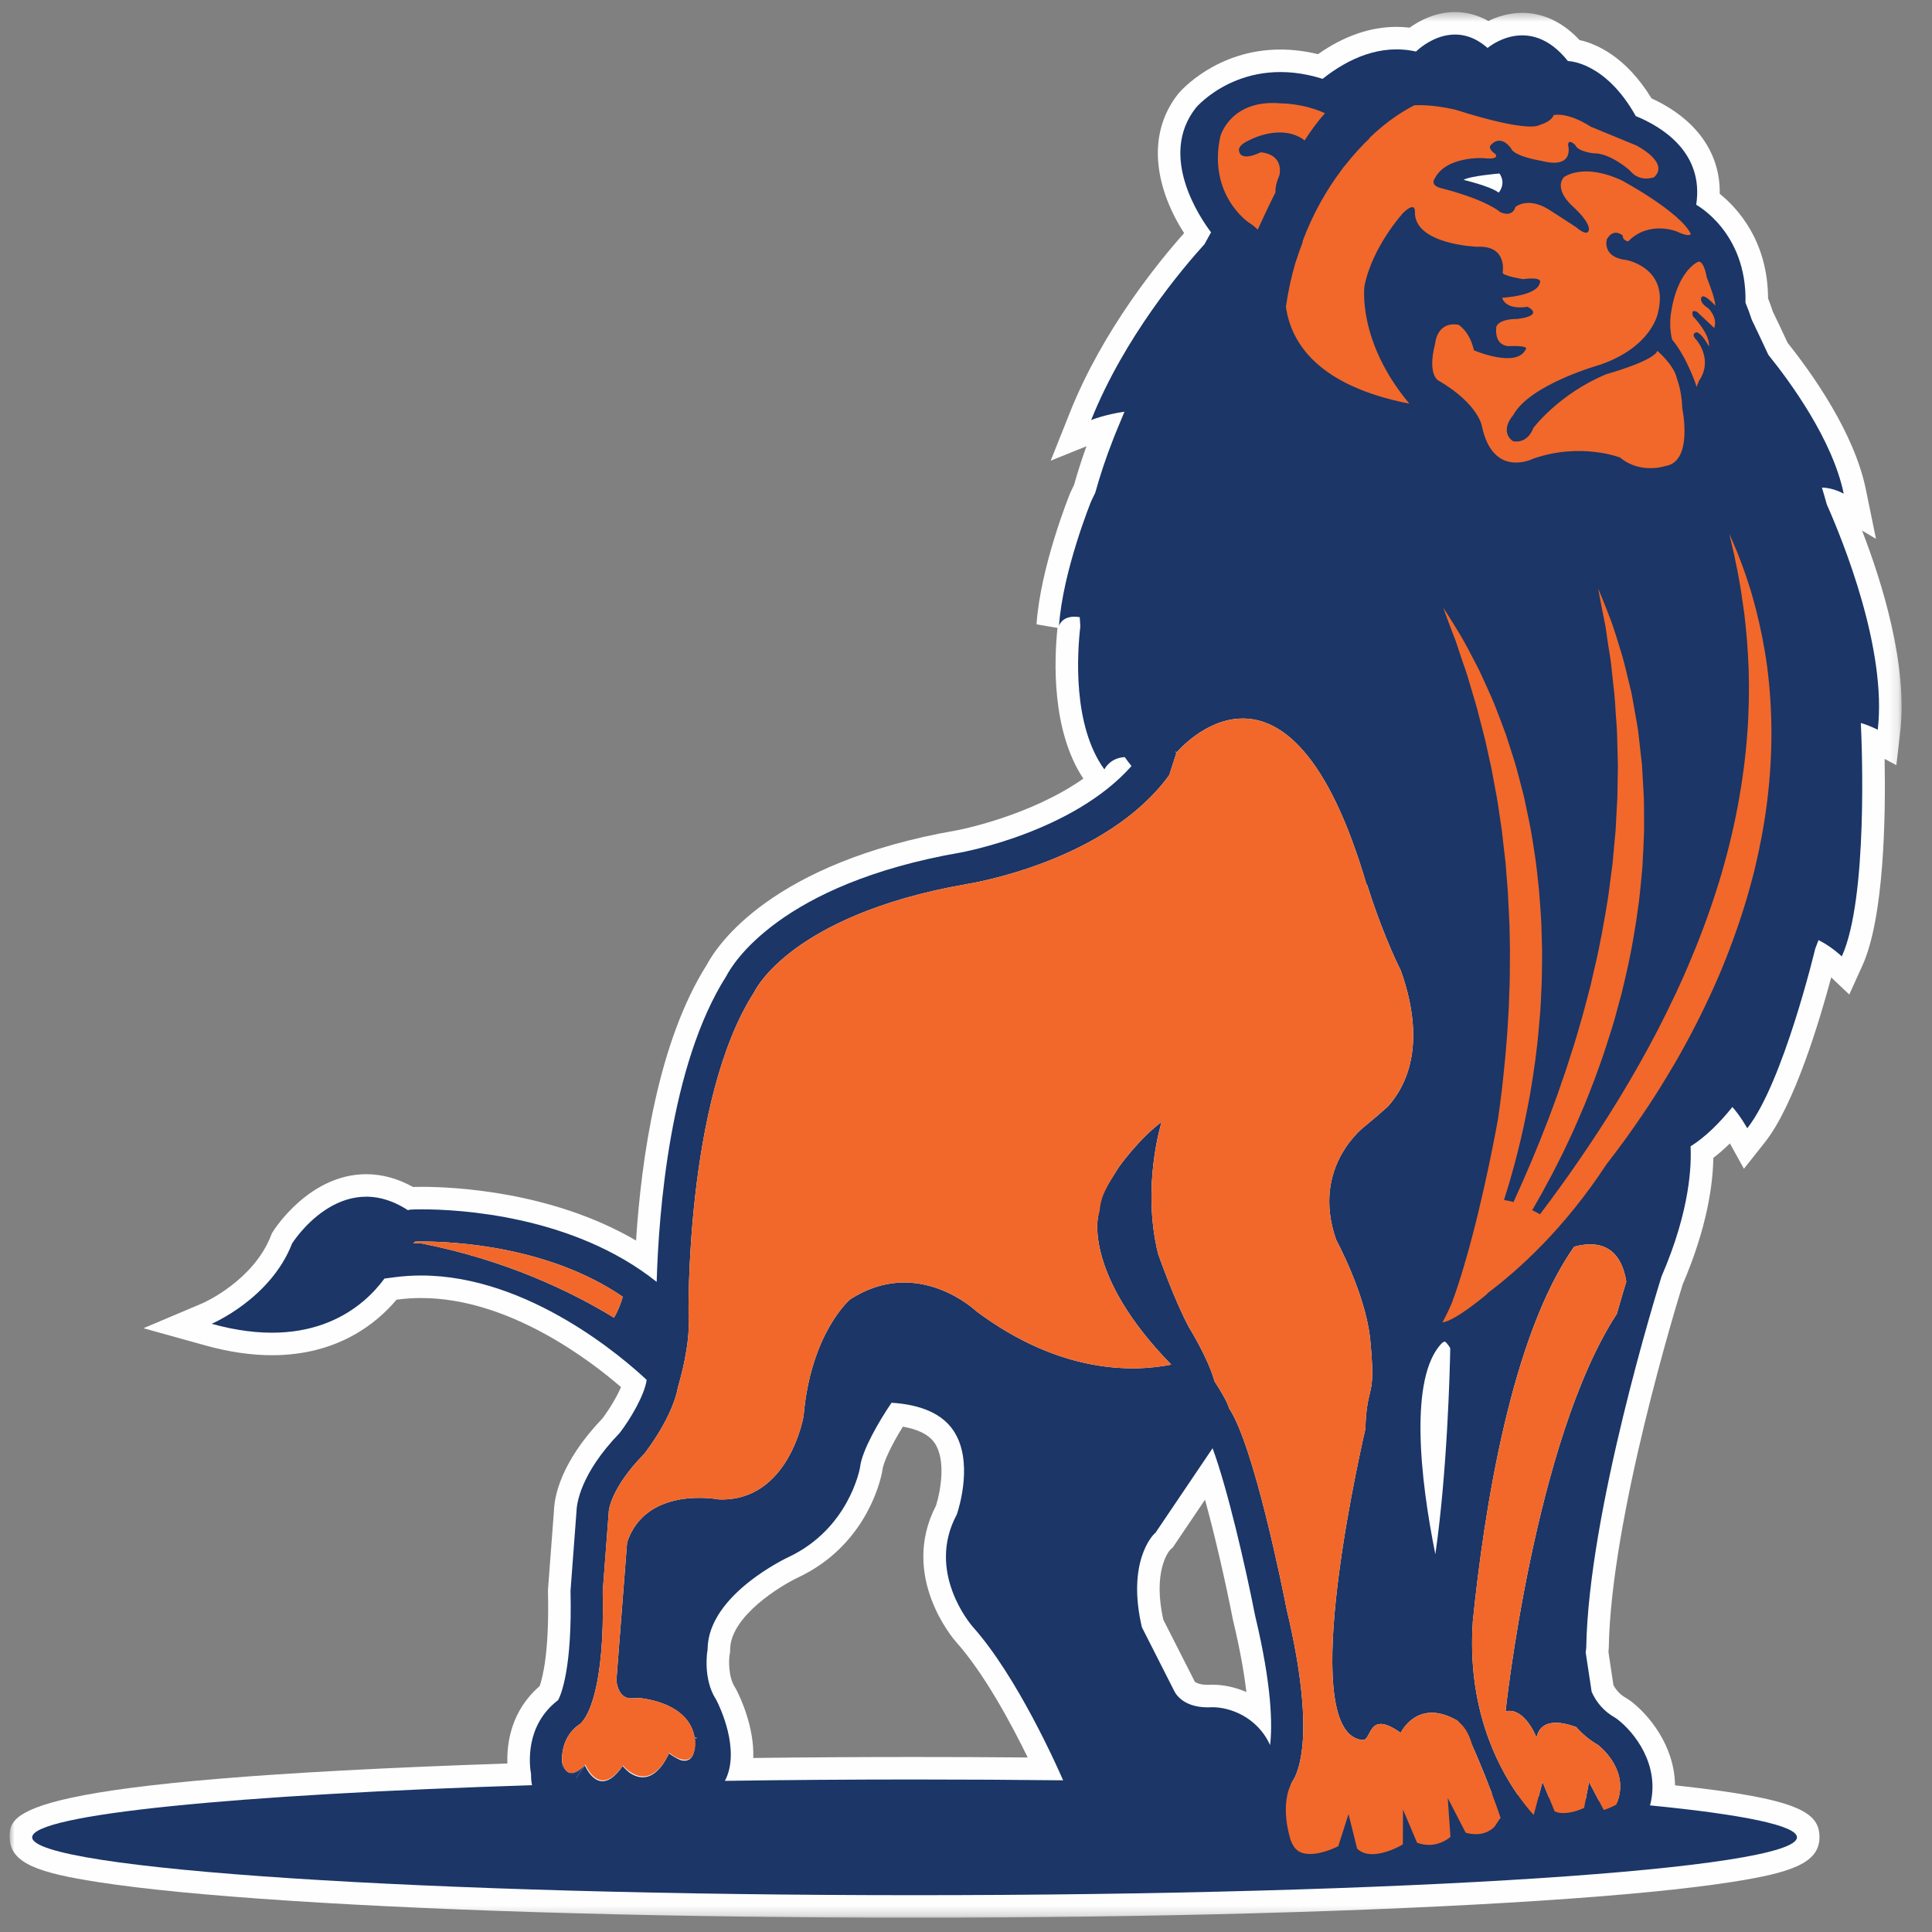 <?xml version="1.0" encoding="UTF-8"?>
<svg width="200px" height="200px" viewBox="0 0 200 200" version="1.1" xmlns="http://www.w3.org/2000/svg" xmlns:xlink="http://www.w3.org/1999/xlink">
    <rect x="0" y="0" width="200" height="200" fill="#808080" stroke="none"/>
    <!-- Generator: Sketch 51.2 (57519) - http://www.bohemiancoding.com/sketch -->
    <title>langston</title>
    <desc>Created with Sketch.</desc>
    <defs>
        <polygon id="path-1" points="0.001 0.481 195.851 0.481 195.851 197.753 0.001 197.753"></polygon>
    </defs>
    <g id="langston" stroke="none" stroke-width="1" fill="none" fill-rule="evenodd">
        <g id="langston_BGL">
            <g id="Group-22" transform="translate(1, 0)">
                <g id="Group-3" transform="translate(0, 0.766)">
                    <mask id="mask-2" fill="white">
                        <use xlink:href="#path-1"></use>
                    </mask>
                    <g id="Clip-2"></g>
                    <path d="M128.365,144.032 C131.032,148.427 133.709,161.412 134.483,165.367 C134.584,165.791 134.681,166.209 134.773,166.618 C135.271,159.935 136.78,152.315 138.022,146.85 C138.067,145.009 138.346,143.753 138.378,143.609 C138.416,143.418 138.468,143.2 138.522,142.985 C138.713,142.198 138.864,141.573 138.517,138.077 L138.486,137.818 C137.968,133.715 135.298,128.747 135.266,128.697 L135.178,128.533 L135.12,128.356 C132.562,121.05 136.47,115.742 138.945,113.908 C139.69,113.299 140.387,112.697 141.035,112.108 C143.881,108.769 143.076,104.045 141.859,100.612 C141.627,100.149 141.073,99.009 140.371,97.286 L140.277,97.14 L140.074,97.609 L139.629,96.126 L137.404,92.657 L138.673,92.944 L138.229,91.466 C135.3,81.457 131.545,75.947 127.659,75.947 C125.452,75.947 123.544,77.648 122.857,78.344 L122.144,80.542 L121.928,80.841 C115.315,89.951 102.036,92.616 99.439,93.059 C90.514,94.612 85.386,97.347 82.652,99.367 C80.076,101.277 79.23,102.852 79.221,102.868 L79.059,103.171 L79.012,103.243 C73.373,112.018 72.48,129.596 72.613,135.627 L72.617,135.884 C72.741,138.672 71.816,142.14 71.467,143.338 C70.777,146.863 68.106,150.43 67.573,151.117 L67.357,151.367 C66.659,152.084 66.124,152.731 65.71,153.295 C67.28,152.425 69.204,151.96 71.398,151.96 C72.437,151.96 73.258,152.068 73.645,152.131 L73.72,152.131 C78.422,152.131 79.716,146.308 79.871,145.515 C80.71,136.12 85.296,132.138 85.489,131.973 L85.604,131.877 L85.728,131.796 C87.904,130.385 90.219,129.67 92.611,129.67 C97.369,129.67 100.857,132.547 101.566,133.182 C106.104,136.547 110.759,138.344 115.421,138.538 C109.681,131.187 110.147,126.079 110.35,124.931 L110.431,124.14 C110.575,122.389 111.268,121.299 112.147,119.92 C112.345,119.607 112.568,119.257 112.816,118.852 L112.903,118.72 C113,118.587 115.248,115.434 117.869,113.506 L123.652,109.245 L121.476,116.086 C121.426,116.257 119.644,122.173 121.12,128.342 C121.366,129.032 122.806,133.059 124.108,135.477 C124.446,136.023 126.109,138.794 126.865,141.236 C127.78,142.675 128.174,143.495 128.365,144.032 Z M153.793,167.306 C155.374,157.875 158.594,143.131 164.224,134.275 C164.496,133.315 164.746,132.477 164.955,131.785 C164.624,130.378 164.048,130.378 163.621,130.378 C163.535,130.378 163.445,130.385 163.353,130.394 C157.37,139.639 154.801,157.338 153.788,167.306 L153.793,167.306 Z M124.518,173.634 C125.575,173.634 126.811,173.863 128.023,174.391 C127.803,172.497 127.389,170.095 126.676,167.093 L126.637,166.935 C125.899,163.164 124.815,158.364 123.742,154.484 L120.4,159.434 L120.115,159.693 C119.894,159.951 118.348,161.994 119.417,166.886 L122.655,173.261 L122.686,173.34 C122.684,173.333 122.684,173.331 122.686,173.331 C122.713,173.331 123.037,173.648 124.021,173.648 C124.095,173.648 124.471,173.634 124.471,173.634 L124.518,173.634 Z M65.239,180.553 C65.239,180.553 65.338,180.668 65.489,180.805 C65.615,180.672 65.815,180.416 66.063,179.931 L67.001,177.832 C66.362,177.562 65.649,177.421 65.075,177.344 C64.69,177.356 64.441,177.369 64.423,177.369 L64.292,177.373 C63.516,177.373 62.848,177.147 62.296,176.771 C62.164,177.113 62.026,177.421 61.887,177.695 L61.887,179.625 L61.968,179.625 L62.809,177.773 L65.239,180.553 Z M74.525,170.56 C74.446,171.095 74.381,172.8 75.072,173.881 L75.205,174.111 C75.628,174.926 77.092,178 76.978,181.218 C82.544,181.149 88.147,181.117 93.673,181.117 C97.646,181.117 101.552,181.133 105.388,181.167 C103.714,177.74 100.909,172.49 97.963,169.196 C97.709,168.906 92.102,162.403 95.898,155.088 C96.393,153.502 96.935,150.333 95.747,148.603 C95.07,147.618 93.749,147.144 92.464,146.922 C91.229,148.906 90.442,150.657 90.356,151.364 L90.311,151.645 C90.059,152.895 88.468,159.268 81.689,162.499 C79.846,163.353 74.649,166.522 74.586,169.94 L74.579,170.25 L74.525,170.56 Z M135.916,181.794 C140.878,181.962 145.567,182.162 149.929,182.385 C149.68,181.789 149.419,181.187 149.151,180.582 L148.291,179.158 C147.889,178.969 147.524,178.87 147.227,178.87 C146.503,178.87 146.118,179.598 146.116,179.605 L144.923,182.142 C144.923,182.142 142.504,180.416 142.444,180.376 C142.034,180.964 141.303,181.688 140.088,181.688 L139.987,181.688 L139.845,181.679 C138.468,181.556 137.284,180.863 136.42,179.675 C136.348,179.576 136.279,179.472 136.211,179.367 C136.159,180.302 136.056,181.104 135.916,181.794 Z M161.24,183.072 L161.677,180.787 C161.393,180.551 161.123,180.304 160.864,180.043 C160.617,179.973 160.423,179.938 160.279,179.922 L160.063,180.931 L160.939,183.05 C161.038,183.057 161.141,183.063 161.24,183.072 Z M93.673,197.753 C69.22,197.753 46.227,197.129 28.933,195.994 C20.476,195.441 13.82,194.794 9.154,194.068 C3.081,193.124 0.001,192.151 0.001,189.43 C0.001,186.931 0.003,183.522 51.523,181.791 C51.454,179.702 51.892,176.347 54.865,173.78 C55.18,172.89 55.875,170.205 55.726,164.045 L55.726,163.816 L56.345,155.632 C56.386,154.225 56.984,150.65 61.374,146.057 C62.143,145.036 62.87,143.789 63.286,142.827 C60.085,140.052 51.665,133.605 42.595,133.605 C41.763,133.605 40.937,133.659 40.143,133.767 L40.048,133.778 C37.99,136.227 33.951,139.526 27.156,139.526 C24.998,139.526 22.687,139.187 20.284,138.52 L13.854,136.731 L20.001,134.129 C20.046,134.108 25.241,131.823 27.064,127.115 L27.142,126.908 L27.262,126.72 C27.412,126.477 31.044,120.787 36.912,120.787 C38.55,120.787 40.177,121.232 41.754,122.108 C41.956,122.102 42.267,122.095 42.672,122.095 C45.903,122.095 56.098,122.538 64.843,127.654 C65.392,119.178 67.1,107.115 72.172,99.099 C73.218,97.133 78.814,88.535 98.038,85.191 C98.119,85.178 105.508,83.794 111.146,79.836 C107.848,74.866 108.12,67.594 108.471,64.236 L106.3,63.868 C106.709,57.895 109.668,50.56 109.794,50.25 L110.19,49.418 C110.559,48.106 110.986,46.771 111.47,45.43 L107.769,46.922 L109.789,41.854 C113.18,33.385 118.904,26.371 121.579,23.369 C118.83,19.09 117.426,13.403 120.992,8.915 C121.192,8.675 124.925,4.362 131.551,4.362 C132.823,4.362 134.128,4.524 135.437,4.843 C138.108,2.967 140.837,2.016 143.564,2.016 C144.016,2.016 144.471,2.043 144.923,2.097 C145.922,1.382 147.585,0.481 149.628,0.481 C150.82,0.481 151.993,0.798 153.075,1.409 C153.968,0.973 155.174,0.564 156.585,0.564 C158.133,0.564 160.367,1.077 162.514,3.38 C164.199,3.758 167.293,5.043 169.963,9.416 C174.598,11.547 177.1,15.07 177.026,19.297 C178.88,20.789 181.999,24.18 182.03,30.124 C182.206,30.571 182.372,31.027 182.518,31.479 C182.917,32.304 183.45,33.421 184.057,34.729 C186.64,37.967 190.945,44.034 192.148,49.875 L193.201,55.012 L191.761,54.162 C193.879,59.634 196.502,68.133 195.706,75.048 L195.312,78.443 L194.095,77.796 C194.209,83.742 194.052,94.225 191.788,99.203 L190.436,102.185 L188.566,100.412 C187.396,104.787 184.771,113.607 181.706,117.477 L179.53,120.223 L178.079,117.6 C177.51,118.158 176.936,118.659 176.362,119.102 C176.322,121.773 175.748,126.245 173.194,132.185 C172.571,134.189 165.765,156.385 165.54,169.807 L165.508,170.263 L166.021,173.675 C166.332,174.252 166.759,174.69 167.333,175.012 L167.767,175.295 C169.648,176.704 172.346,179.913 172.398,184.052 C185.207,185.434 187.351,186.821 187.351,189.43 C187.351,192.151 184.269,193.124 178.196,194.068 C173.527,194.794 166.874,195.441 158.414,195.994 C141.121,197.129 118.13,197.753 93.673,197.753 Z" id="Fill-1" fill="#FEFEFE" mask="url(#mask-2)"></path>
                </g>
                <path d="M188.107,52.21 C187.96,51.653 187.785,51.073 187.603,50.473 C188.806,50.489 189.862,51.109 189.862,51.109 C188.714,45.536 184.336,39.552 182.059,36.731 C181.373,35.248 180.772,33.992 180.349,33.116 C180.151,32.496 179.921,31.891 179.692,31.334 C179.865,24.026 174.591,21.199 174.591,21.199 C175.433,15.734 170.946,13.082 168.336,12.017 C165.155,6.327 161.311,6.322 161.311,6.322 C157.284,1.266 152.995,4.967 152.995,4.967 C149.227,1.637 145.586,5.336 145.586,5.336 C141.905,4.513 138.56,6.069 135.916,8.161 C127.561,5.531 122.819,11.131 122.819,11.131 C118.825,16.156 123.296,22.642 124.367,24.048 C124.135,24.457 123.914,24.866 123.692,25.275 C121.437,27.756 115.405,34.864 111.956,43.484 C111.956,43.484 113.355,42.909 115.405,42.621 C114.669,44.363 114.264,45.394 114.264,45.394 C113.497,47.349 112.876,49.219 112.381,51.006 L111.956,51.891 C111.956,51.891 109.015,59.122 108.628,64.792 C108.628,64.792 108.959,63.585 110.774,63.889 C110.79,64.215 110.81,64.531 110.835,64.848 C110.518,67.574 110.009,75.078 113.326,79.653 C113.326,79.653 113.859,78.462 115.43,78.374 C115.681,78.729 115.924,79.039 116.132,79.3 C110.068,86.158 98.561,88.23 98.44,88.253 C79.704,91.511 74.806,99.839 74.196,101.033 C68.328,110.228 67.187,125.572 66.978,132.7 C58.309,125.781 46.42,125.19 42.673,125.19 C42.021,125.19 41.636,125.212 41.623,125.212 L41.474,125.219 L41.326,125.251 C41.29,125.26 41.261,125.271 41.227,125.278 C34.238,120.74 29.239,128.72 29.239,128.72 C27.018,134.453 20.912,137.039 20.912,137.039 C31.43,139.965 36.682,135.242 38.799,132.356 L39.83,132.221 C40.734,132.1 41.663,132.039 42.595,132.039 C53.757,132.039 63.67,140.709 65.943,142.846 C65.725,144.412 64.276,146.875 63.151,148.338 C59.006,152.63 58.689,155.765 58.675,156.511 L58.061,164.669 L58.061,164.754 C58.248,172.713 57.076,175.433 56.779,175.992 C53.359,178.599 53.784,182.599 53.977,183.689 C53.966,184.091 54.007,184.455 54.074,184.803 C23.459,185.77 2.331,187.821 2.331,190.197 C2.331,193.509 43.229,196.188 93.674,196.188 C144.119,196.188 185.02,193.509 185.02,190.197 C185.02,188.974 179.413,187.839 169.812,186.893 C170.905,182.731 168.194,179.298 166.367,177.927 L166.187,177.808 C164.961,177.118 164.219,176.145 163.768,175.138 L163.15,171.06 C163.168,170.9 163.181,170.799 163.186,170.774 L163.208,170.534 C163.44,156.576 170.523,133.675 171,132.138 C173.993,125.237 174.107,120.509 174.004,118.675 C175.559,117.689 177.012,116.248 178.339,114.594 C179.213,115.594 179.876,116.797 179.876,116.797 C183.595,112.104 186.912,98.21 186.912,98.21 C187.027,97.913 187.139,97.617 187.252,97.32 C188.543,97.943 189.664,99.006 189.664,99.006 C192.382,93.026 191.747,77.136 191.632,74.846 C192.571,75.113 193.385,75.545 193.385,75.545 C194.348,67.208 189.779,55.976 188.107,52.21 Z M62.557,136.406 C58.093,133.678 51.345,130.43 42.595,128.711 C42.327,128.657 42.044,128.716 41.773,128.722 C41.841,128.637 41.913,128.57 41.992,128.527 C42.142,128.525 42.374,128.52 42.673,128.52 C45.916,128.52 55.804,128.99 63.47,134.242 C63.25,134.985 62.948,135.767 62.557,136.406 Z M148.266,139.035 C148.351,138.961 148.498,138.882 148.559,138.875 C148.595,138.891 148.822,139.019 149.13,139.576 C149.092,141.747 148.828,152.282 147.587,160.898 C145.996,153.015 144.853,142.561 148.266,139.035 Z M57.325,183.507 C57.325,183.507 57.325,183.504 57.323,183.502 L57.33,183.437 L57.325,183.507 Z M70.978,179.934 C70.976,179.896 70.981,179.871 70.978,179.835 L71.071,179.878 C71.08,179.913 71.091,179.952 71.1,179.99 L70.978,179.934 Z M93.674,184.212 C86.931,184.212 80.368,184.262 74.043,184.354 C75.713,181.172 73.454,176.565 73.181,176.035 L73.103,175.898 C71.757,173.79 72.218,170.945 72.225,170.922 L72.248,170.792 L72.252,170.66 C72.356,165.021 80.573,161.212 80.685,161.161 C86.812,158.242 87.973,152.201 88.025,151.947 L88.038,151.848 C88.245,150.147 89.971,147.147 91.294,145.212 C94.363,145.406 96.509,146.358 97.668,148.048 C99.799,151.147 98.311,155.999 98.057,156.763 C94.833,162.718 99.488,168.163 99.704,168.41 C104.301,173.552 108.472,182.958 109.055,184.298 C104.051,184.242 98.919,184.212 93.674,184.212 Z M130.482,180.651 C129.091,177.626 126.194,176.731 124.515,176.731 L124.47,176.731 L124.427,176.736 C124.283,176.743 124.15,176.745 124.022,176.745 C121.325,176.745 120.593,175.149 120.528,174.994 L117.207,168.448 C115.618,161.648 118.375,158.898 118.472,158.801 L118.622,158.662 L124.526,149.92 C126.07,154.096 127.924,162.129 128.929,167.253 L128.945,167.316 C130.673,174.549 130.72,178.583 130.482,180.651 Z M132.604,184.783 C132.669,184.637 132.745,184.493 132.829,184.354 C133.405,183.484 135.268,179.466 132.19,166.579 C131.819,164.68 128.808,149.615 126.23,145.783 C126.09,145.206 125.426,144.069 124.72,142.979 C124.065,140.59 122.087,137.41 122.087,137.41 C120.55,134.574 118.879,129.77 118.879,129.77 C117.155,122.743 119.25,116.147 119.25,116.147 C116.903,117.875 114.808,120.833 114.808,120.833 C113.528,122.925 112.878,123.612 112.752,125.143 L112.662,126.035 C112.662,126.035 111.287,132.104 120.251,141.264 C116.359,142.039 108.803,142.26 100.08,135.747 C100.08,135.747 94.034,129.954 86.999,134.516 C86.999,134.516 82.926,137.965 82.186,146.594 C82.186,146.594 80.701,155.471 73.422,155.221 C73.422,155.221 65.894,153.743 63.918,159.66 L62.809,173.956 C62.809,173.956 62.935,175.808 64.291,175.808 C64.291,175.808 64.651,175.788 65.194,175.776 C67.039,175.994 70.551,176.853 70.94,180.107 C71.01,182.181 70.198,182.421 69.446,182.201 C68.94,181.992 68.49,181.682 68.323,181.561 L68.251,181.507 L68.141,181.752 C66.69,184.61 65.072,184.134 64.161,183.498 C63.724,183.149 63.437,182.801 63.437,182.801 L63.387,182.909 C60.984,186.325 59.553,182.754 59.553,182.754 L58.621,184.096 L58.603,184.1 L59.593,182.669 C58.775,183.931 57.87,183.698 57.469,183.502 C57.863,183.693 58.748,183.916 59.555,182.72 C59.553,182.72 59.553,182.713 59.553,182.713 C58.003,184.257 57.416,183.313 57.191,182.444 C57.209,182.756 57.242,182.997 57.26,183.113 C57.181,182.716 56.754,180.071 58.955,178.525 L59.096,178.428 L59.211,178.302 C59.782,177.693 61.625,174.929 61.394,164.758 L62.003,156.704 L62.019,156.655 L62.01,156.529 C62.03,156.266 62.289,153.999 65.608,150.588 L65.729,150.451 C66.067,150.019 68.634,146.642 69.194,143.556 C69.336,143.078 70.479,139.176 70.272,136.487 L70.281,136.451 C70.274,136.226 69.887,113.891 77.047,102.749 L77.15,102.558 C77.162,102.54 78.133,100.576 81.263,98.26 C84.197,96.091 89.653,93.161 99.009,91.534 C99.59,91.433 113.542,89.188 120.04,80.239 L120.791,77.907 C120.76,77.9 120.728,77.891 120.692,77.884 C120.715,77.848 120.728,77.812 120.749,77.774 L120.791,77.907 C120.791,77.907 132.376,63.945 140.468,91.576 L140.497,91.511 C141.188,93.7 141.867,95.531 142.447,96.956 L142.436,96.954 C142.436,96.954 142.447,96.97 142.461,96.994 C143.287,99.037 143.897,100.242 144.005,100.455 C145.355,104.192 146.531,110.161 142.708,114.507 C141.986,115.161 141.21,115.837 140.375,116.518 C140.375,116.518 134.633,120.678 137.322,128.352 C137.322,128.352 140.225,133.707 140.796,138.26 C140.81,138.376 140.827,138.496 140.839,138.612 C141.298,143.235 140.933,143.513 140.652,144.898 C140.652,144.898 140.373,146.113 140.348,147.898 C139.205,152.911 133.421,179.529 140.049,180.122 C141.05,180.21 140.537,176.916 143.998,179.383 C143.998,179.383 145.685,175.776 149.767,178.062 C149.843,178.116 149.924,178.176 150.007,178.246 C150.268,178.682 150.482,179.051 150.631,179.289 C150.631,179.289 150.633,179.179 150.642,178.974 C151.481,180.806 152.494,183.138 153.448,185.675 C147.181,185.318 140.186,185.019 132.604,184.783 Z M166.374,136.008 C157.842,149.091 154.856,177.161 154.856,177.161 C156.834,176.669 158.062,179.875 158.062,179.875 C158.49,177.911 160.501,178.183 162.162,178.776 C162.761,179.464 163.503,180.104 164.435,180.644 C165.011,181.107 167.614,183.43 166.403,186.576 C165.789,186.525 165.166,186.473 164.524,186.424 L163.496,184.469 L163.148,186.313 C161.917,186.221 160.648,186.129 159.336,186.042 L158.684,184.469 L158.281,185.967 C157.588,185.922 156.865,185.875 156.143,185.833 C153.841,182.556 150.885,176.576 151.463,167.918 L151.457,167.936 C152.644,156.179 155.464,138.269 161.953,129.06 C163.994,128.498 166.698,128.597 167.353,132.673 C167.101,133.511 166.759,134.644 166.374,136.008 Z" id="Fill-4" fill="#1B3667"></path>
                <path d="M41.992,128.528 C41.913,128.571 41.841,128.638 41.774,128.723 C42.044,128.717 42.327,128.658 42.595,128.712 C51.345,130.431 58.093,133.676 62.555,136.404 C62.948,135.768 63.25,134.984 63.47,134.242 C55.805,128.991 45.916,128.521 42.674,128.521 C42.374,128.521 42.143,128.526 41.992,128.528" id="Fill-6" fill="#F1682A"></path>
                <path d="M164.436,180.644 C163.504,180.105 162.762,179.465 162.161,178.777 C160.503,178.184 158.489,177.912 158.064,179.876 C158.064,179.876 156.833,176.671 154.855,177.161 C154.855,177.161 157.841,149.092 166.373,136.011 C166.76,134.647 167.102,133.514 167.354,132.674 C166.699,128.597 163.992,128.498 161.954,129.06 C155.467,138.269 152.643,156.179 151.455,167.937 L151.462,167.919 C150.731,178.885 155.672,185.568 157.767,187.892 L158.682,184.469 L159.94,187.51 C160.185,187.631 160.494,187.689 160.845,187.689 C161.911,187.689 162.982,187.159 162.987,187.152 L163.497,184.469 L165.021,187.368 C165.385,187.262 165.885,187.047 166.317,186.818 C167.761,183.55 165.023,181.119 164.436,180.644" id="Fill-8" fill="#F1682A"></path>
                <path d="M131.435,18.182 C131.435,18.182 132.042,16.04 129.513,15.764 C129.513,15.764 127.367,16.863 127.257,15.544 C127.257,15.544 127.146,15.047 128.247,14.555 C128.247,14.555 131.163,12.905 133.584,14.222 C133.584,14.222 133.809,14.323 134.047,14.548 C134.751,13.454 135.469,12.483 136.167,11.721 C133.836,10.672 131.66,10.705 131.66,10.705 C126.375,10.211 125.331,14.112 125.331,14.112 C124.008,20.159 128.247,23.018 128.247,23.018 C128.625,23.249 128.94,23.51 129.201,23.777 C129.736,22.591 130.357,21.267 131.032,19.923 C131.019,19.499 131.106,18.919 131.435,18.182" id="Fill-10" fill="#F1682A"></path>
                <path d="M150.507,18.621 C150.507,18.621 153.313,19.282 154.143,19.942 C154.143,19.942 154.967,19.034 154.222,17.96 C154.222,17.96 151.173,18.21 150.507,18.621" id="Fill-12" fill="#FEFEFE"></path>
                <path d="M175.853,31.921 C174.806,31.262 175.137,30.766 175.137,30.766 C175.409,30.327 176.568,31.644 176.568,31.644 C176.568,30.876 175.686,28.732 175.686,28.732 C175.301,26.642 174.698,27.139 174.698,27.139 C172.55,28.404 172.057,31.977 172.057,31.977 C171.674,33.788 172.106,35.163 172.106,35.163 C173.699,37.085 174.642,40.053 174.642,40.053 L174.86,39.451 C176.399,37.251 174.642,35.22 174.642,35.22 C173.927,34.503 174.642,34.393 174.642,34.393 C175.245,34.559 175.907,35.88 175.907,35.88 C176.073,34.611 174.26,32.743 174.26,32.743 C173.978,31.867 174.698,32.303 174.698,32.303 L176.458,33.954 C176.84,32.856 175.853,31.921 175.853,31.921" id="Fill-14" fill="#F1682A"></path>
                <path d="M166.883,18.673 C162.865,16.804 160.885,18.343 160.885,18.343 C159.836,19.662 161.76,21.314 161.76,21.314 C163.801,23.184 163.468,23.84 163.468,23.84 C163.304,24.557 162.149,23.509 162.149,23.509 L159.344,21.696 C157.141,20.323 155.874,21.424 155.874,21.424 C155.543,22.577 154.335,21.972 154.335,21.972 C152.465,20.489 148.06,19.447 148.06,19.447 C147.018,19.116 147.513,18.509 147.513,18.509 C148.667,16.148 152.517,16.368 152.517,16.368 C154.389,16.586 153.788,15.93 153.788,15.93 C152.904,15.323 153.345,14.993 153.345,14.993 C154.445,13.84 155.433,15.379 155.433,15.379 C155.766,16.202 158.516,16.642 158.516,16.642 C162.093,17.575 161.324,14.993 161.324,14.993 C161.378,14.278 162.093,15.047 162.093,15.047 C162.37,15.707 163.963,15.871 163.963,15.871 C165.668,15.817 167.702,17.629 167.702,17.629 C168.753,18.948 170.236,18.343 170.236,18.343 C171.89,16.804 168.366,15.047 168.366,15.047 L163.691,13.123 C161.211,11.532 159.836,11.914 159.836,11.914 C159.562,12.629 158.459,12.905 158.459,12.905 C157.031,13.786 149.709,11.368 149.709,11.368 C147.907,10.952 146.503,10.844 145.414,10.898 C144.379,11.42 142.658,12.449 140.754,14.289 C140.772,14.287 140.786,14.287 140.806,14.287 C140.025,15.033 139.118,15.997 138.185,17.195 C138.178,17.197 138.171,17.199 138.16,17.204 C138.038,17.377 137.901,17.552 137.773,17.732 C136.371,19.617 134.945,22.024 133.835,24.99 C133.847,25.004 133.86,25.022 133.865,25.035 C133.586,25.754 133.322,26.507 133.073,27.294 C132.681,28.642 132.359,30.091 132.134,31.638 C132.128,31.671 132.125,31.707 132.114,31.736 C132.632,35.485 135.415,39.93 144.901,41.788 C139.472,35.321 140.248,29.611 140.248,29.611 C141.074,25.489 144.264,22.029 144.264,22.029 C145.531,20.817 145.472,21.862 145.472,21.862 C145.308,25.325 151.914,25.545 151.914,25.545 C155.107,25.381 154.553,28.238 154.553,28.238 C154.612,28.568 156.646,28.896 156.646,28.896 C158.849,28.624 158.405,29.282 158.405,29.282 C158.126,30.656 154.499,30.822 154.499,30.822 C154.938,32.195 157.141,31.754 157.141,31.754 C158.9,32.743 156.045,33.02 156.045,33.02 C154.061,33.02 153.894,33.844 153.894,33.844 C153.676,36.096 155.433,35.824 155.433,35.824 C157.472,35.77 156.92,36.206 156.92,36.206 C155.933,38.132 151.579,36.262 151.579,36.262 C151.145,34.282 149.986,33.622 149.986,33.622 C147.729,33.238 147.569,35.548 147.569,35.548 C146.681,39.008 148.004,39.451 148.004,39.451 C152.081,41.869 152.407,44.121 152.407,44.121 C153.568,49.617 157.744,47.473 157.744,47.473 C162.642,45.772 166.715,47.366 166.715,47.366 C168.807,49.123 171.395,48.244 171.395,48.244 C174.313,47.806 173.154,42.307 173.154,42.307 C173.098,40.438 172.605,39.231 172.605,39.231 C172.328,37.802 170.564,36.316 170.564,36.316 C170.236,37.361 165.284,38.736 165.284,38.736 C160.385,40.768 157.744,44.287 157.744,44.287 C157.031,46.1 155.6,45.66 155.6,45.66 C154.171,44.561 155.656,42.968 155.656,42.968 C157.364,39.779 164.681,37.745 164.681,37.745 C170.018,35.88 170.621,32.415 170.621,32.415 C171.836,27.741 167.378,26.918 167.378,26.918 C164.791,26.644 165.338,24.777 165.338,24.777 C166.055,23.509 166.991,24.39 166.991,24.39 C166.937,24.885 167.543,24.995 167.543,24.995 C169.687,22.797 172.551,23.952 172.551,23.952 C173.926,24.611 174.036,24.224 174.036,24.224 C172.934,21.918 166.883,18.673 166.883,18.673" id="Fill-16" fill="#F1682A"></path>
                <path d="M181.944,69.073 C181.658,66.913 181.242,64.965 180.821,63.259 C180.589,62.408 180.391,61.612 180.159,60.889 C179.916,60.167 179.714,59.502 179.502,58.913 C179.282,58.32 179.084,57.794 178.908,57.342 C178.724,56.889 178.56,56.509 178.429,56.201 C178.159,55.583 178.017,55.257 178.017,55.257 C178.017,55.257 178.096,55.605 178.247,56.259 C178.323,56.583 178.425,56.983 178.528,57.457 C178.616,57.936 178.728,58.477 178.861,59.084 C178.987,59.691 179.084,60.374 179.219,61.109 C179.325,61.846 179.446,62.641 179.565,63.495 C179.775,65.203 179.939,67.133 180.018,69.232 C180.085,71.336 180.054,73.61 179.874,76.001 C179.7,78.394 179.367,80.9 178.888,83.464 C178.404,86.03 177.761,88.65 176.962,91.275 C176.152,93.893 175.209,96.522 174.125,99.1 C173.067,101.682 171.855,104.205 170.595,106.659 C169.326,109.109 167.973,111.471 166.605,113.724 C165.237,115.978 163.833,118.111 162.459,120.111 C161.086,122.111 159.732,123.965 158.451,125.659 C158.442,125.675 158.433,125.684 158.424,125.7 L157.614,125.273 C158.323,124.066 159.034,122.774 159.75,121.414 C160.242,120.439 160.762,119.441 161.246,118.396 C161.487,117.88 161.739,117.358 161.977,116.819 C162.209,116.284 162.447,115.74 162.681,115.192 C163.176,114.104 163.584,112.958 164.04,111.814 C164.459,110.664 164.893,109.493 165.273,108.295 C165.651,107.1 166.061,105.9 166.371,104.662 C166.542,104.05 166.709,103.437 166.873,102.821 L167.314,100.951 C167.892,98.462 168.32,95.936 168.648,93.439 C168.808,92.19 168.905,90.942 169.024,89.713 C169.087,88.48 169.155,87.264 169.193,86.064 C169.188,84.864 169.204,83.682 169.168,82.531 C169.105,81.378 169.04,80.253 168.977,79.156 C168.855,78.064 168.732,77.005 168.617,75.976 C168.565,75.464 168.464,74.967 168.383,74.475 C168.297,73.985 168.21,73.504 168.124,73.035 C168.039,72.567 167.973,72.104 167.872,71.657 C167.762,71.214 167.658,70.776 167.557,70.356 C167.348,69.509 167.168,68.709 166.954,67.963 C166.502,66.475 166.113,65.181 165.73,64.147 C165.341,63.118 165.006,62.318 164.79,61.765 C164.565,61.219 164.443,60.924 164.443,60.924 C164.443,60.924 164.499,61.237 164.605,61.819 C164.718,62.399 164.871,63.255 165.096,64.331 C165.125,64.468 165.154,64.605 165.181,64.749 C165.204,64.891 165.224,65.039 165.251,65.187 C165.291,65.486 165.339,65.801 165.384,66.124 C165.476,66.778 165.593,67.475 165.712,68.221 C165.82,68.972 165.883,69.781 165.982,70.626 C166.029,71.048 166.079,71.477 166.126,71.92 C166.176,72.363 166.189,72.819 166.225,73.286 C166.272,74.217 166.383,75.174 166.405,76.176 C166.428,77.174 166.455,78.208 166.484,79.268 C166.464,80.329 166.448,81.417 166.43,82.531 C166.371,83.641 166.311,84.776 166.248,85.929 C166.146,87.08 166.038,88.246 165.926,89.428 C165.849,90.017 165.771,90.61 165.692,91.205 C165.604,91.799 165.552,92.401 165.453,92.999 C165.062,95.392 164.643,97.819 164.065,100.214 L163.656,102.014 C163.5,102.61 163.338,103.205 163.185,103.799 C162.882,104.992 162.531,106.163 162.193,107.331 C162.031,107.916 161.831,108.486 161.649,109.064 C161.466,109.639 161.289,110.21 161.102,110.774 C160.908,111.338 160.71,111.9 160.521,112.455 C160.425,112.733 160.33,113.012 160.236,113.289 C160.134,113.563 160.038,113.837 159.936,114.107 C159.734,114.655 159.531,115.192 159.336,115.731 C159.129,116.259 158.919,116.787 158.717,117.307 C158.323,118.356 157.88,119.356 157.479,120.347 C156.867,121.781 156.271,123.151 155.673,124.444 L155.441,124.367 L154.694,124.223 C154.881,123.632 155.063,123.023 155.256,122.401 C155.513,121.473 155.796,120.516 156.042,119.52 C156.557,117.536 157.005,115.419 157.403,113.212 C157.779,111.001 158.112,108.707 158.305,106.356 C158.355,105.769 158.406,105.181 158.458,104.587 C158.499,103.996 158.523,103.401 158.548,102.803 C158.618,101.612 158.618,100.414 158.638,99.214 C158.647,98.614 158.629,98.017 158.611,97.417 C158.593,96.814 158.58,96.219 158.559,95.621 C158.503,94.428 158.402,93.239 158.312,92.064 C158.179,90.889 158.069,89.72 157.898,88.576 C157.709,87.435 157.565,86.3 157.333,85.199 C157.218,84.648 157.104,84.102 156.991,83.56 C156.874,83.021 156.773,82.484 156.629,81.958 C156.348,80.913 156.102,79.886 155.808,78.9 C155.497,77.918 155.184,76.965 154.894,76.044 C154.563,75.136 154.224,74.264 153.904,73.428 C153.591,72.585 153.229,71.805 152.894,71.064 C152.547,70.322 152.25,69.614 151.911,68.965 C151.238,67.673 150.66,66.545 150.124,65.659 C149.593,64.769 149.15,64.086 148.86,63.617 C148.56,63.147 148.398,62.898 148.398,62.898 C148.398,62.898 148.5,63.176 148.689,63.7 C148.889,64.217 149.157,64.987 149.537,65.949 C149.739,66.428 149.892,66.976 150.093,67.56 C150.286,68.151 150.507,68.774 150.741,69.448 C150.97,70.118 151.157,70.857 151.398,71.619 C151.614,72.387 151.884,73.178 152.079,74.032 C152.291,74.882 152.541,75.756 152.759,76.666 C152.957,77.585 153.168,78.531 153.384,79.504 C153.573,80.482 153.751,81.491 153.945,82.516 C154.127,83.545 154.257,84.603 154.424,85.675 C154.516,86.208 154.554,86.754 154.62,87.302 C154.687,87.848 154.75,88.396 154.813,88.951 C154.885,89.502 154.903,90.064 154.957,90.628 C154.998,91.187 155.049,91.751 155.092,92.318 C155.151,93.453 155.205,94.599 155.261,95.749 C155.272,96.322 155.283,96.902 155.295,97.477 C155.306,98.053 155.324,98.632 155.306,99.212 C155.295,100.367 155.306,101.524 155.245,102.673 C155.225,103.248 155.202,103.826 155.184,104.399 C155.151,104.969 155.117,105.542 155.081,106.111 C155.047,106.68 155.018,107.246 154.962,107.808 C154.914,108.372 154.876,108.931 154.82,109.489 C154.716,110.603 154.595,111.702 154.478,112.783 C154.345,113.812 154.224,114.826 154.077,115.817 L154.077,115.814 C154.077,115.814 152.68,123.767 150.664,130.673 L150.651,130.655 C150.635,130.736 150.619,130.817 150.599,130.895 C150.183,132.316 149.739,133.686 149.274,134.929 C148.754,136.136 148.32,136.889 148.32,136.889 C149.647,136.769 152.988,133.916 152.988,133.916 L152.968,133.889 C156.285,131.403 160.971,127.138 165.309,120.518 C166.581,118.886 167.847,117.151 169.085,115.313 C169.848,114.192 170.592,113.032 171.317,111.839 C171.681,111.246 172.039,110.639 172.401,110.032 C172.75,109.419 173.103,108.803 173.443,108.176 C174.811,105.673 176.08,103.057 177.205,100.378 C178.31,97.691 179.284,94.945 180.063,92.181 C180.258,91.493 180.432,90.799 180.614,90.113 C180.769,89.417 180.938,88.731 181.08,88.041 C181.363,86.666 181.62,85.3 181.804,83.945 C182.189,81.239 182.369,78.596 182.378,76.095 C182.385,73.59 182.22,71.232 181.944,69.073" id="Fill-18" fill="#F1682A"></path>
                <path d="M151.393,180.648 C151.082,179.389 150.506,178.657 150.009,178.248 C149.968,178.185 149.919,178.147 149.919,178.147 C149.856,178.111 149.797,178.079 149.734,178.046 C149.498,177.891 149.302,177.807 149.194,177.774 C145.529,176.113 143.999,179.385 143.999,179.385 C140.541,176.915 141.047,180.212 140.05,180.122 C133.422,179.529 139.204,152.911 140.352,147.897 C140.372,146.113 140.653,144.9 140.653,144.9 C140.935,143.515 141.299,143.234 140.84,138.612 C140.829,138.497 140.813,138.378 140.795,138.259 C140.224,133.706 137.321,128.353 137.321,128.353 C134.635,120.677 140.374,116.518 140.374,116.518 C141.209,115.837 141.983,115.162 142.708,114.506 C146.533,110.16 145.351,104.192 144.006,100.457 C143.898,100.243 143.286,99.039 142.458,96.996 C142.447,96.971 142.438,96.956 142.438,96.956 L142.444,96.958 C141.866,95.531 141.189,93.7 140.494,91.513 L140.469,91.576 C132.38,63.947 120.79,77.909 120.79,77.909 L120.037,80.239 C113.543,89.189 99.589,91.432 99.008,91.533 C89.653,93.16 84.196,96.091 81.262,98.259 C78.133,100.578 77.163,102.54 77.152,102.558 L77.048,102.749 C69.889,113.893 70.273,136.228 70.28,136.45 L70.271,136.486 C70.48,139.178 69.337,143.077 69.196,143.556 C68.635,146.641 66.066,150.019 65.731,150.45 L65.609,150.589 C62.288,153.998 62.032,156.266 62.007,156.529 L62.02,156.657 L62.002,156.706 L61.393,164.758 C61.627,174.929 59.784,177.695 59.212,178.302 L59.095,178.428 L58.956,178.524 C57.311,179.679 57.14,181.45 57.19,182.446 C57.412,183.313 58.002,184.259 59.554,182.713 C59.554,182.713 59.554,182.722 59.557,182.722 C59.566,182.7 59.581,182.691 59.593,182.668 C59.593,182.668 61.019,186.241 63.424,182.834 L63.436,182.801 L63.442,182.81 C63.456,182.792 63.469,182.778 63.476,182.76 C63.476,182.76 65.994,185.906 68.158,181.72 L68.251,181.509 L68.266,181.515 C68.275,181.5 68.282,181.486 68.289,181.466 C68.289,181.466 70.818,183.562 70.982,180.594 C70.906,176.931 67.128,176.005 65.193,175.776 C64.651,175.787 64.293,175.807 64.293,175.807 C62.934,175.807 62.808,173.956 62.808,173.956 L63.917,159.659 C65.893,153.742 73.423,155.223 73.423,155.223 C80.702,155.47 82.187,146.594 82.187,146.594 C82.925,137.965 87,134.515 87,134.515 C94.033,129.956 100.081,135.747 100.081,135.747 C108.802,142.259 116.36,142.039 120.248,141.264 C111.289,132.104 112.661,126.034 112.661,126.034 L112.837,125.342 C112.956,123.812 113.527,122.927 114.805,120.832 C114.805,120.832 116.905,117.877 119.254,116.147 C119.254,116.147 117.154,122.744 118.882,129.769 C118.882,129.769 120.55,134.574 122.089,137.41 C122.089,137.41 124.064,140.589 124.719,142.98 C125.425,144.068 126.091,145.207 126.229,145.785 C128.807,149.616 131.82,164.679 132.191,166.578 C135.267,179.466 133.408,183.484 132.83,184.353 C131.338,186.821 132.614,190.491 132.623,190.531 C132.997,191.515 133.579,191.924 134.617,191.924 C136.032,191.924 137.519,191.122 137.537,191.115 L138.597,187.796 L139.486,191.367 C139.9,191.76 140.397,191.942 141.061,191.942 C142.359,191.942 143.812,191.192 144.222,190.927 L144.242,187.333 L145.693,190.758 C146.105,190.911 146.524,190.985 146.924,190.985 C148.245,190.985 149.113,190.183 149.149,190.149 L148.87,186.131 L150.729,189.729 C151.102,189.825 151.458,189.873 151.793,189.873 C153.112,189.873 153.735,189.068 153.742,189.059 L154.293,188.228 L154.36,188.237 C153.424,185.47 152.351,182.837 151.393,180.648" id="Fill-20" fill="#F1682A"></path>
            </g>
        </g>
    </g>
</svg>